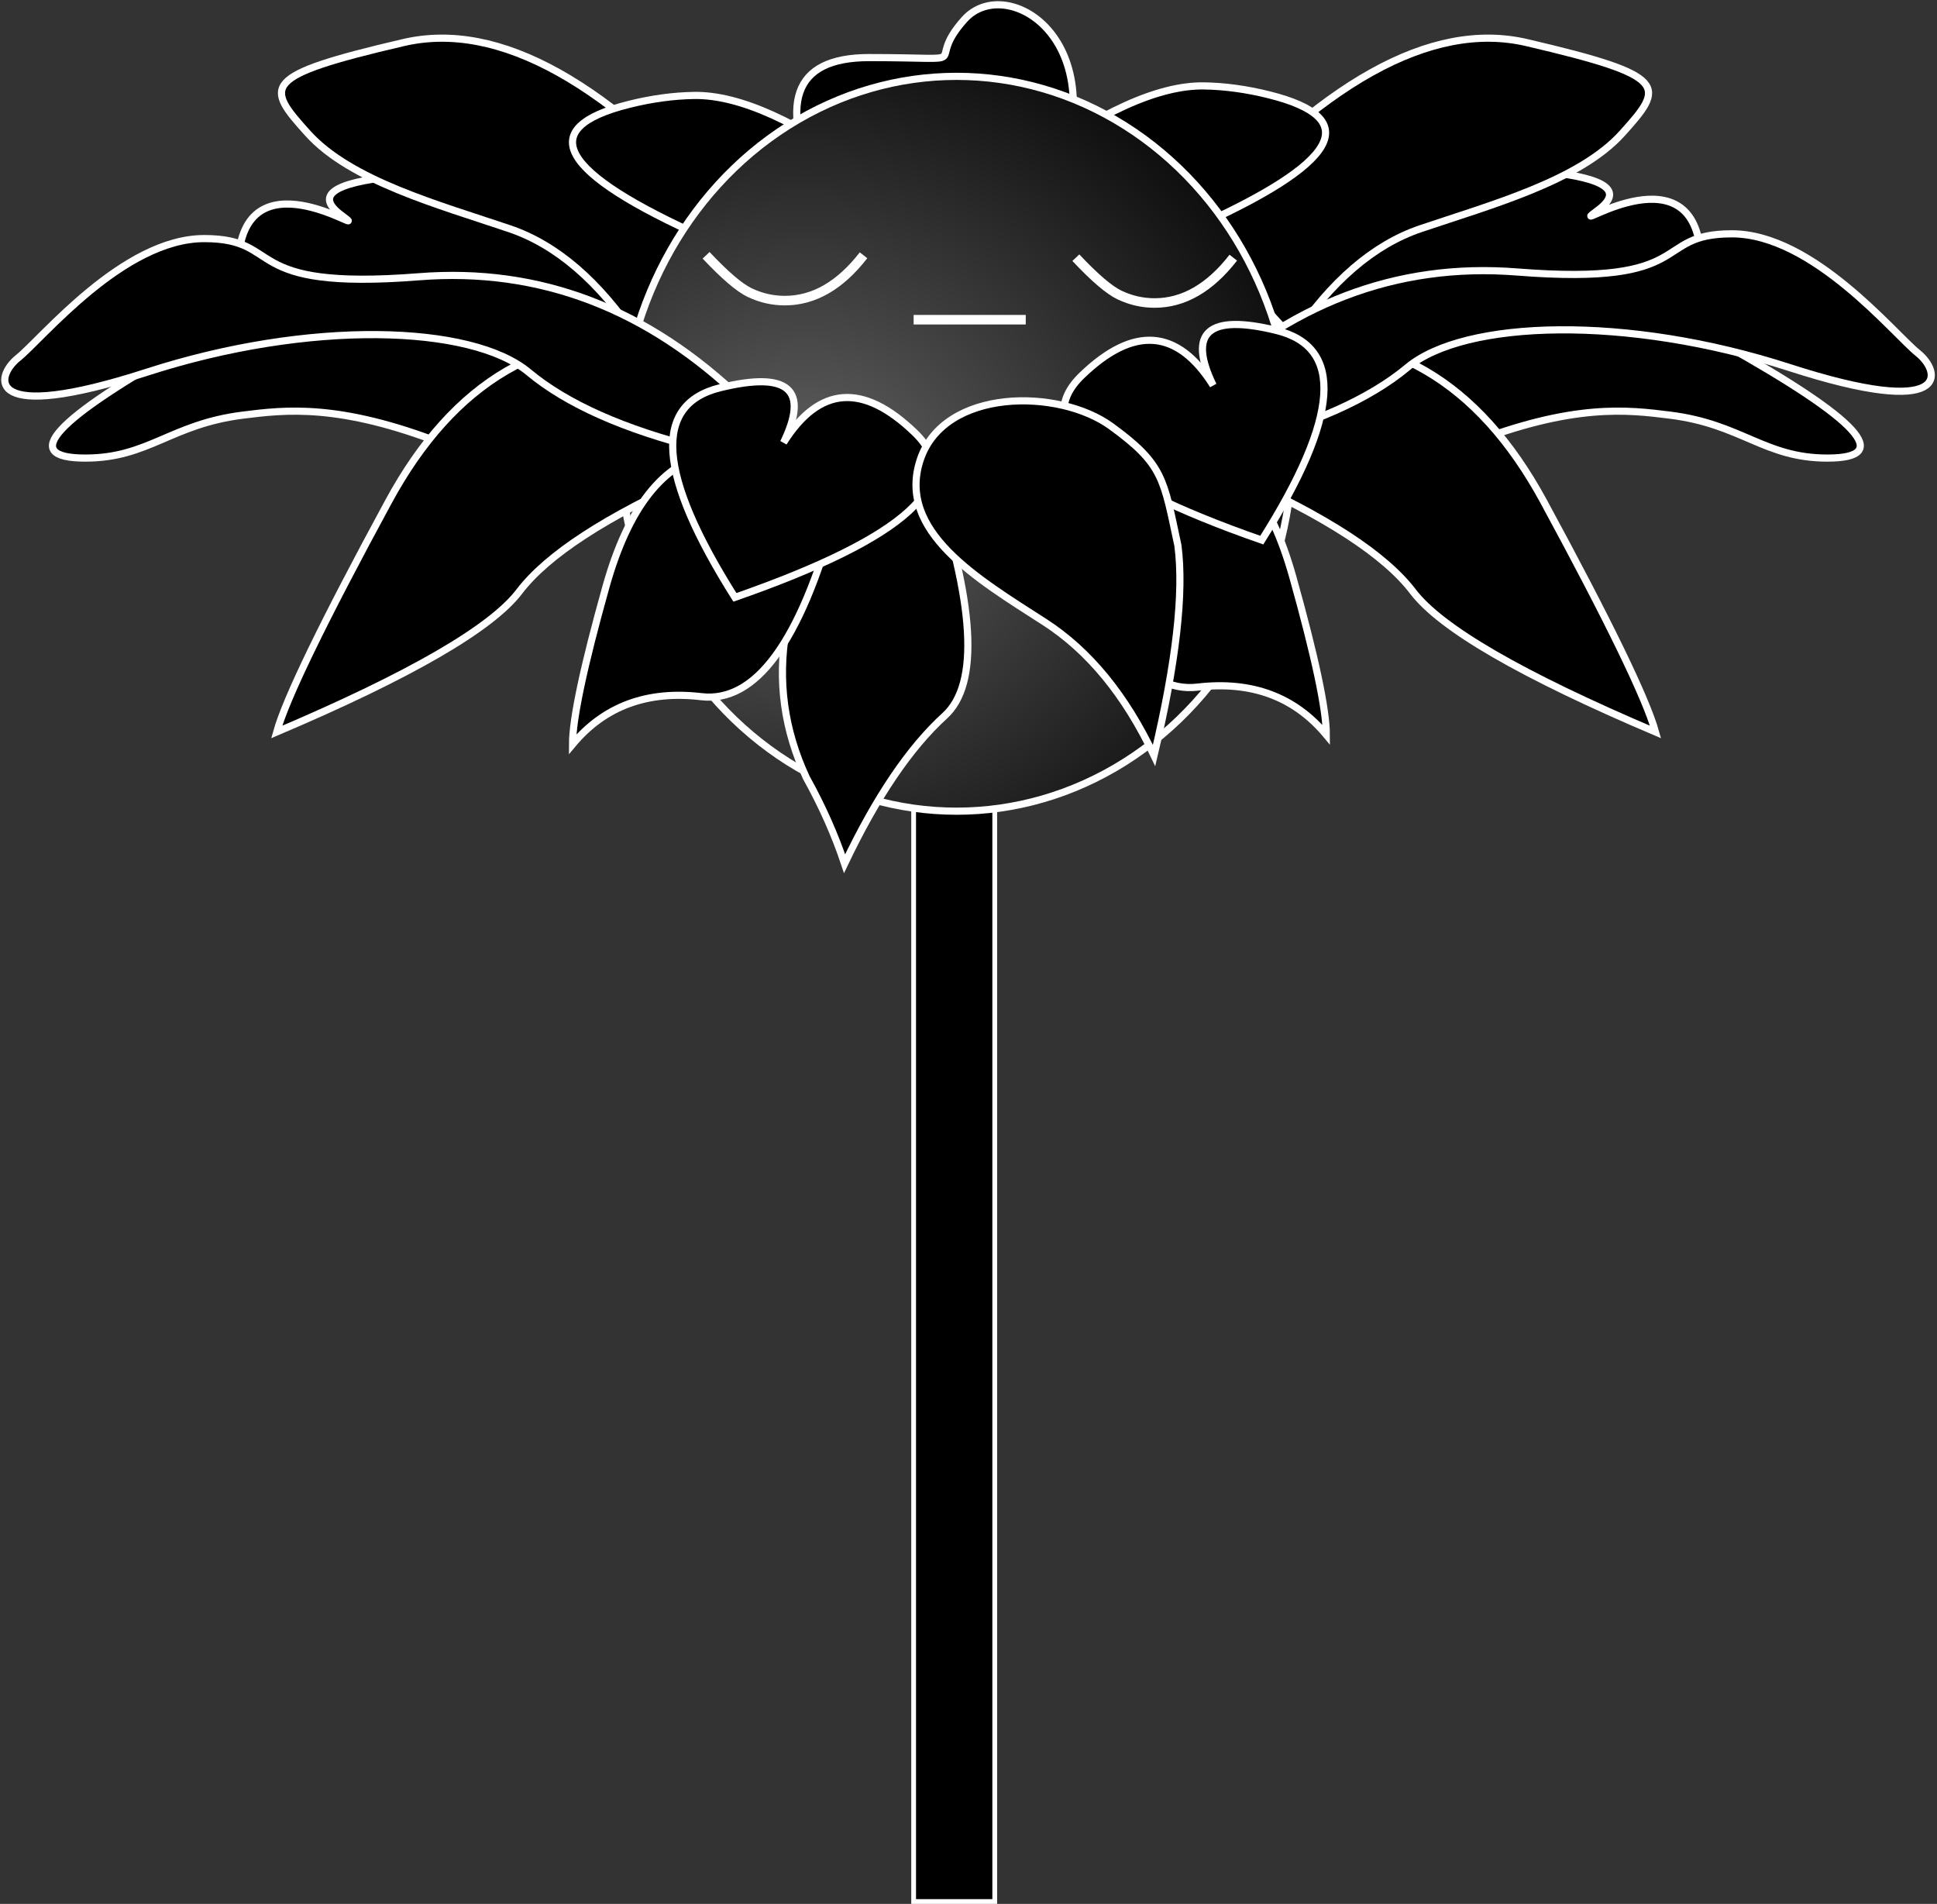 <svg width="406px" height="399px" viewBox="0 0 406 399" version="1.1" xmlns="http://www.w3.org/2000/svg"
     xmlns:xlink="http://www.w3.org/1999/xlink">
  <rect x="0" y="0" width="406" height="399" fill="#333333" stroke="none"/>
  <defs>
    <radialGradient cx="27.491%" cy="56.1%" fx="27.491%" fy="56.1%" r="80.657%"
                    gradientTransform="translate(0.275,0.561),scale(1,0.916),rotate(90),scale(1,1.117),translate(-0.275,-0.561)"
                    id="body-gradient">
      <stop stop-color="#636363" offset="0%"></stop>
      <stop stop-color="#000000" offset="100%"></stop>
    </radialGradient>
  </defs>
  <g id="sleepy-flower-group" stroke="none" stroke-width="1" fill="none" fill-rule="evenodd">
    <g id="sleepy-flower" transform="translate(1, 1)">
          <rect id="branch" stroke="#FFFFFF" fill="#000000" x="190.5" y="47.5" width="17" height="350"></rect>
      <g id="flower-leaves">
          <path
            d="M81.432,36 C68.766,37.333 65.099,40 70.432,44 C78.432,50 53.432,32 49.432,50 C46.766,62 56.432,66.333 78.432,63 L126.432,73 L134.432,60 L113.432,36 L81.432,36 Z"
            id="Path-11" stroke="#FFFFFF" stroke-width="1.5" fill="#000000"></path>
          <path
            d="M153.54,46.925 C126.873,16.258 103.54,3.258 83.54,7.925 C53.54,14.925 54.54,17 63.54,26.962 C72.54,36.925 91,41.925 105.77,46.925 C115.616,50.258 124.54,57.925 132.54,69.925 L153.54,46.925 Z"
            id="Path-9" stroke="#FFFFFF" stroke-width="1.5" fill="#000000"></path>
          <path
            d="M171.158,40.067 C161.825,20.734 165.158,11.067 181.158,11.067 C205.158,11.067 192.158,13.067 201.158,3.067 C210.158,-6.933 234.158,8.067 219.158,40.067 C209.158,61.401 193.158,61.401 171.158,40.067 Z"
            id="Path-8" stroke="#FFFFFF" stroke-width="1.5" fill="#000000"></path>
          <path
            d="M302.432,35 C289.766,36.333 286.099,39 291.432,43 C299.432,49 274.432,31 270.432,49 C267.766,61 277.432,65.333 299.432,62 L347.432,72 L355.432,59 L334.432,35 L302.432,35 Z"
            id="Path-11" stroke="#FFFFFF" stroke-width="1.5" fill="#000000"
            transform="translate(312.716, 53.5) scale(-1, 1) translate(-312.716, -53.5) "></path>
          <path
            d="M344.54,46.925 C317.873,16.258 294.54,3.258 274.54,7.925 C244.54,14.925 245.54,17 254.54,26.962 C263.54,36.925 282,41.925 296.77,46.925 C306.616,50.258 315.54,57.925 323.54,69.925 L344.54,46.925 Z"
            id="Path-9" stroke="#FFFFFF" stroke-width="1.5" fill="#000000"
            transform="translate(296.77, 38.462) scale(-1, 1) translate(-296.77, -38.462) "></path>
          <path
            d="M276.842,33.872 C261.41,22.481 248.959,16.858 239.491,17.003 C235.108,17.07 230.559,17.693 225.842,18.872 C205.842,23.872 211.175,33.205 241.842,46.872 L276.842,33.872 Z"
            id="Path-10" stroke="#FFFFFF" stroke-width="1.5" fill="#000000"
            transform="translate(245.421, 31.936) scale(-1, 1) translate(-245.421, -31.936) "></path>
          <path
            d="M181.842,35.872 C166.41,24.481 153.959,18.858 144.491,19.003 C140.108,19.07 135.559,19.693 130.842,20.872 C110.842,25.872 116.175,35.205 146.842,48.872 L181.842,35.872 Z"
            id="Path-10" stroke="#FFFFFF" stroke-width="1.5" fill="#000000"></path>
          <g id=" body" transform="translate(129, 15)" fill="url(#body-gradient)" stroke="#FFFFFF"
             stroke-width="1.5">
            <ellipse id="Oval" cx="70.5" cy="77" rx="70.5" ry="77"></ellipse>
          </g>
          <path
            d="M179.026,98 C162.359,120.667 158.692,142 168.026,162 C171.359,168 174.026,174 176.026,180 C182.692,166 189.692,155.667 197.026,149 C204.359,142.333 203.359,125.333 194.026,98 L179.026,98 Z"
            id="Path-4" stroke="#FFFFFF" stroke-width="1.5" fill="#000000"></path>
          <path
            d="M298.891,71 C270.224,87 262.891,95 276.891,95 C290.119,95 294.801,87.888 309.891,86 C318.756,84.891 330.055,83.488 351.891,92 C391.224,107.333 399.224,100.333 375.891,71 L338.891,65 L298.891,71 Z"
            id="Path-12" stroke="#FFFFFF" stroke-width="1.5" fill="#000000"
            transform="translate(329.461, 82.448) scale(-1, 1) translate(-329.461, -82.448) "></path>
          <path
            d="M38.891,71 C10.224,87 2.891,95 16.891,95 C30.119,95 34.801,87.888 49.891,86 C58.756,84.891 70.055,83.488 91.891,92 C131.224,107.333 139.224,100.333 115.891,71 L78.891,65 L38.891,71 Z"
            id="Path-12" stroke="#FFFFFF" stroke-width="1.5" fill="#000000"></path>
          <path
            d="M138.156,70.42 C113.385,67.618 94.156,78.829 80.467,104.053 C66.778,129.278 58.956,145.393 57,152.4 C85.03,140.488 101.978,130.679 107.844,122.971 C113.711,115.264 126.096,107.206 145,98.798 L138.156,70.42 Z"
            id="Path-6" stroke="#FFFFFF" stroke-width="1.5" fill="#000000"></path>
          <path
            d="M148,94 C138,96 130.667,105.333 126,122 C121.333,138.667 119,149.667 119,155 C125.667,147 134.667,143.667 146,145 C157.333,146.333 166.667,133.667 174,107 L148,94 Z"
            id="Path-5" stroke="#FFFFFF" stroke-width="1.5" fill="#000000"></path>
          <path
            d="M154.802,83 C134.802,63.667 112.135,55 86.802,57 C48.802,60 58.802,49 41.802,49 C24.802,49 7.802,70 2.802,74 C-2.198,78 -4.198,88 29.802,77 C63.802,66 97.802,67 109.802,77 C117.802,83.667 129.802,89 145.802,93 L154.802,83 Z"
            id="Path-7" stroke="#FFFFFF" stroke-width="1.5" fill="#000000"></path>
          <path d="" id="Path-2" stroke="#2A2A2A" stroke-width="1.5"></path>
          <path
            d="M339.156,70.42 C314.385,67.618 295.156,78.829 281.467,104.053 C267.778,129.278 259.956,145.393 258,152.4 C286.03,140.488 302.978,130.679 308.844,122.971 C314.711,115.264 327.096,107.206 346,98.798 L339.156,70.42 Z"
            id="Path-6" stroke="#FFFFFF" stroke-width="1.5" fill="#000000"
            transform="translate(302, 111.2) scale(-1, 1) translate(-302, -111.2) "></path>
          <path
            d="M403.802,82 C383.802,62.667 361.135,54 335.802,56 C297.802,59 307.802,48 290.802,48 C273.802,48 256.802,69 251.802,73 C246.802,77 244.802,87 278.802,76 C312.802,65 346.802,66 358.802,76 C366.802,82.667 378.802,88 394.802,92 L403.802,82 Z"
            id="Path-7" stroke="#FFFFFF" stroke-width="1.5" fill="#000000"
            transform="translate(326.401, 70) scale(-1, 1) translate(-326.401, -70) "></path>
          <path
            d="M251,92 C241,94 233.667,103.333 229,120 C224.333,136.667 222,147.667 222,153 C228.667,145 237.667,141.667 249,143 C260.333,144.333 269.667,131.667 277,105 L251,92 Z"
            id="Path-5" stroke="#FFFFFF" stroke-width="1.5" fill="#000000"
            transform="translate(249.5, 122.5) scale(-1, 1) translate(-249.5, -122.5) "></path>
          <path d="" id="Path-2" stroke="#2A2A2A" stroke-width="1.5"
                transform="translate(295.5, 73.5) scale(-1, 1) translate(-295.5, -73.5) "></path>
          <path
            d="M153.039,124.19 C136.74,98.382 135.722,83.733 149.983,80.246 C164.245,76.758 168.659,80.594 163.226,91.755 C170.696,79.897 179.865,79.199 190.731,89.662 C201.597,100.125 189.033,111.635 153.039,124.19 Z"
            id="Path-3" stroke="#FFFFFF" stroke-width="1.5" fill="#000000"></path>
          <path
            d="M235.039,112.19 C218.74,86.382 217.722,71.733 231.983,68.246 C246.245,64.758 250.659,68.594 245.226,79.755 C252.696,67.897 261.865,67.199 272.731,77.662 C283.597,88.125 271.033,99.635 235.039,112.19 Z"
            id="Path-3" stroke="#FFFFFF" stroke-width="1.5" fill="#000000"
            transform="translate(249.255, 89.595) scale(-1, 1) translate(-249.255, -89.595) "></path>
          <path
            d="M231.893,88.328 C220.893,80.328 196.893,80.328 191.893,95.328 C186.893,110.328 203.893,120.328 217.893,129.328 C227.226,135.328 234.893,144.661 240.893,157.328 C245.514,137.868 247.181,123.201 245.893,113.328 C242.893,99.328 242.893,96.328 231.893,88.328 Z"
            id="Path-13" stroke="#FFFFFF" stroke-width="1.5" fill="#000000"></path>
        </g>
        <g id="flower-face">
          <path
            d="M180,62 C176.064,57.814 173.015,55.206 170.854,54.178 C168.504,53.059 166.053,52.5 163.5,52.5 C157.425,52.5 151.925,55.667 147,62"
            id="Oval" stroke="#FFFFFF" stroke-width="2"
            transform="translate(163.5, 57.25) rotate(-180) translate(-163.5, -57.25) "></path>
          <path
            d="M257.5,62.5 C253.564,58.314 250.515,55.706 248.354,54.678 C246.004,53.559 243.553,53 241,53 C234.925,53 229.425,56.167 224.5,62.5"
            id="Oval" stroke="#FFFFFF" stroke-width="2"
            transform="translate(241, 57.75) rotate(-180) translate(-241, -57.75) "></path>
          <path d="M191.5,66 L213,66" id="Line" stroke="#FFFFFF" stroke-width="2" stroke-linecap="square"></path>
        </g>
      </g>
    </g>
</svg>
